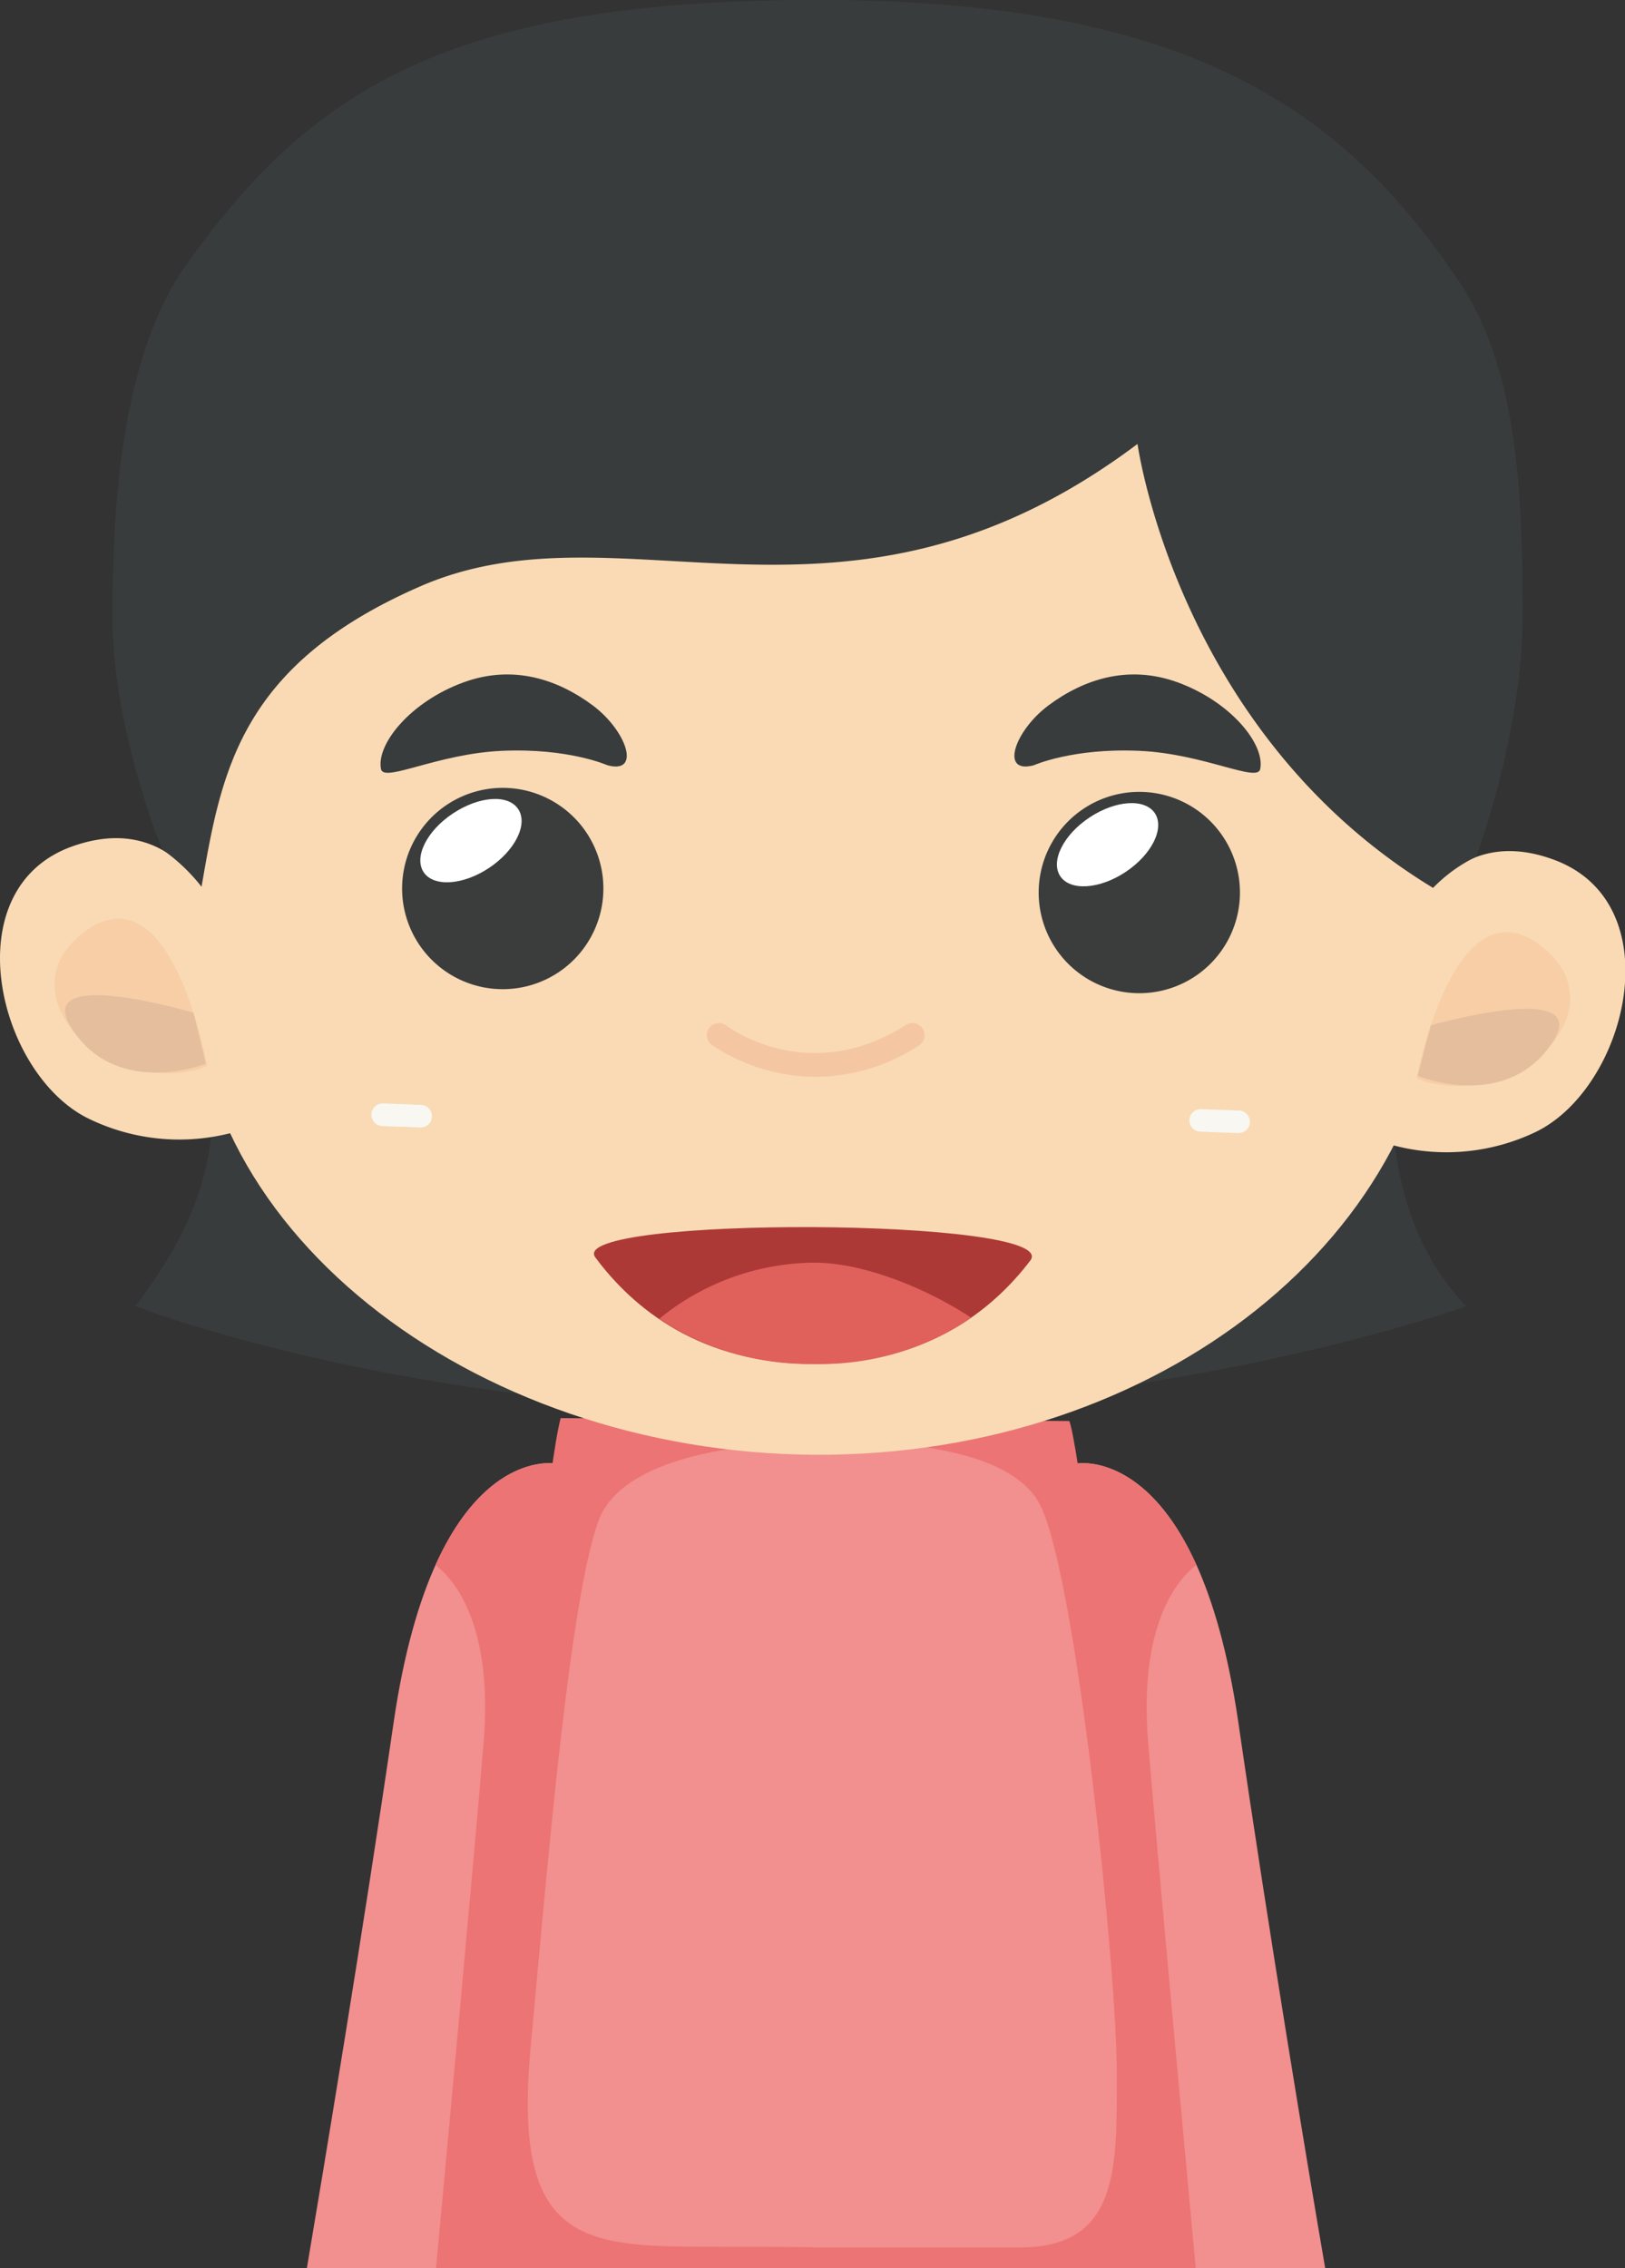 <svg xmlns="http://www.w3.org/2000/svg" viewBox="0 0 186.34 260"><rect x="0" y="0" width="186.34" height="260" fill="#333333" stroke="none"/><defs><style>.cls-1{fill:#393c3d;}.cls-2{fill:#f28f8f;}.cls-3{fill:#ed7474;}.cls-4{fill:#f9dab4;}.cls-5{fill:#f9f7f2;}.cls-6{fill:#f7cea6;}.cls-7{fill:#e5be9e;}.cls-8{fill:#f4c7a2;}.cls-9{fill:#3b3d3d;}.cls-10{fill:#fff;}.cls-11{fill:#ad3936;}.cls-12{fill:#e0605c;}</style></defs><title>资源 46</title><g id="图层_2" data-name="图层 2"><g id="Layer_1" data-name="Layer 1"><path class="cls-1" d="M168.11,149.73s-33.08,12-77.43,12-75.15-12-75.15-12c10.77-14.24,9.34-22.15,8.49-40.5h135.6C158.89,126.69,158.74,139.81,168.11,149.73Z"/><path class="cls-2" d="M142,197.43c-4.69-32.14-18.49-29.67-18.49-29.67-3.27,3.85,1.18,68.9,2.89,92.24h25.56C149.94,248.26,145.51,221.6,142,197.43Z"/><path class="cls-3" d="M137.18,179.39c-5.87-13-13.7-11.63-13.7-11.63-3.27,3.85,1.18,68.9,2.89,92.24h10.75c-1.49-15.95-4.4-47.41-5.46-60.28C130.56,186.24,135,181.08,137.18,179.39Z"/><path class="cls-2" d="M45.14,197.43c4.7-32.14,18.5-29.67,18.5-29.67,3.27,3.85-1.19,68.9-2.9,92.24H35.19C37.17,248.26,41.61,221.6,45.14,197.43Z"/><path class="cls-3" d="M49.94,179.39c5.87-13,13.7-11.63,13.7-11.63,3.27,3.85-1.19,68.9-2.9,92.24H50c1.48-15.95,4.4-47.41,5.46-60.28C56.56,186.24,52.1,181.08,49.94,179.39Z"/><path class="cls-3" d="M72.23,149.91v12.7l-7.94-.05c-2.92,11.32-8,87.67-8.67,97.44h78.72c-1.08-10.15-9.8-92.08-11.72-97.11l-12.84-.07V149.91Z"/><path class="cls-2" d="M119.42,172.81c-4-8.75-25-7.57-27.27-7.41v0s-20.26-.19-23.55,9-5.78,38.89-7.76,60.38,5.23,22.76,19.39,22.76,13,.09,13,.09h23.71c11.62,0,11.12-9.51,11.12-20.34S123.62,182.06,119.42,172.81Z"/><path class="cls-4" d="M144.56,38.69c-17.06-7-83.85-4.83-91.95-2.32C12,47.3,22.88,99,22.25,108.52c-2.09,31.84,31.65,58,71.14,58.24s71.68-25.41,71.89-57.32C165.28,109.44,173.2,52,144.56,38.69Z"/><path class="cls-1" d="M118.55,87.72s4.48-2,12.12-1.65c7.37.33,13.52,3.68,13.84,2.09.57-2.83-3.35-7.71-9.46-9.94-5.73-2.09-10.85-.3-14.78,2.61S114.61,88.79,118.55,87.72Z"/><path class="cls-1" d="M69.65,87.72s-4.48-2-12.12-1.65c-7.37.33-13.53,3.68-13.84,2.09-.57-2.83,3.35-7.71,9.46-9.94,5.73-2.09,10.85-.3,14.78,2.61S73.58,88.79,69.65,87.72Z"/><path class="cls-5" d="M49.53,128a1.29,1.29,0,0,1-1.33,1.24l-4.36-.16a1.3,1.3,0,0,1-1.25-1.34h0a1.3,1.3,0,0,1,1.34-1.25l4.36.16A1.3,1.3,0,0,1,49.53,128Z"/><path class="cls-5" d="M143.33,128.64a1.29,1.29,0,0,1-1.34,1.24l-4.36-.16a1.28,1.28,0,0,1-1.24-1.34h0a1.29,1.29,0,0,1,1.34-1.24l4.35.16a1.3,1.3,0,0,1,1.25,1.34Z"/><path class="cls-4" d="M156.14,130a23.72,23.72,0,0,0,20-.26c10.47-5.12,15.64-26.15,2.07-31.18s-17.75,10.57-17.75,10.57Z"/><path class="cls-6" d="M162.45,123.59s4.31-23,14.38-15.07c6.19,4.88,2.52,11.71-3.22,14.51C170,124.78,165.32,124.94,162.45,123.59Z"/><path class="cls-7" d="M162.57,123.33l1.5-5.8s19.15-5.47,13.78,2.22S162.57,123.33,162.57,123.33Z"/><path class="cls-4" d="M30,128.67a23.75,23.75,0,0,1-20-.52C-.39,122.89-5.29,101.8,8.35,97S26,107.74,26,107.74Z"/><path class="cls-6" d="M23.73,122.19s-4-23.09-14.19-15.26c-6.24,4.8-2.66,11.68,3,14.55C16.16,123.28,20.84,123.5,23.73,122.19Z"/><path class="cls-7" d="M23.61,121.93l-1.42-5.83s-19.08-5.71-13.8,2.05S23.61,121.93,23.61,121.93Z"/><path class="cls-1" d="M167.24,32.17C153.89,12.3,135.9,0,93.74,0S35.58,10.28,21.29,30.47c-6.95,9.82-8.4,25.89-8.4,40.09,0,13,5.71,26.81,5.71,26.81a21.23,21.23,0,0,1,4.51,4.28c2.27-13.06,4.3-25.35,25-34.4C71.47,57,96.8,76.14,130.44,50.89c0,0,4.55,33.1,33.89,50.89a17.61,17.61,0,0,1,4.94-3.57S174.6,84,174.6,70.56C174.6,56.36,174,42.16,167.24,32.17Z"/><path class="cls-8" d="M93.6,123.44a21.64,21.64,0,0,1-12-3.67,1.39,1.39,0,1,1,1.68-2.22h0c.38.29,9.52,7,20.61-.06a1.39,1.39,0,1,1,1.49,2.35A21.74,21.74,0,0,1,93.6,123.44Z"/><path class="cls-9" d="M140.26,95.93a11.54,11.54,0,1,1-16-3.23A11.54,11.54,0,0,1,140.26,95.93Z"/><path class="cls-10" d="M132.43,93.22c1.14,1.73-.36,4.74-3.35,6.73s-6.36,2.21-7.5.49.35-4.74,3.35-6.73S131.28,91.5,132.43,93.22Z"/><path class="cls-9" d="M67.26,95.46a11.54,11.54,0,1,1-16-3.22A11.55,11.55,0,0,1,67.26,95.46Z"/><path class="cls-10" d="M59.43,92.76c1.14,1.73-.36,4.74-3.35,6.73s-6.36,2.21-7.5.49.35-4.74,3.35-6.73S58.28,91,59.43,92.76Z"/><path class="cls-11" d="M118.15,144.49c-4.33,5.71-12,11.86-24.77,11.86-13.09,0-20.81-6.41-25.11-12.21C64.71,139.35,121.89,139.55,118.15,144.49Z"/><path class="cls-12" d="M93.38,156.35a30.7,30.7,0,0,0,18-5.29c-5.08-3.36-12.34-6.32-18-6.32a28.41,28.41,0,0,0-17.79,6.44h0A31,31,0,0,0,93.38,156.35Z"/></g></g></svg>